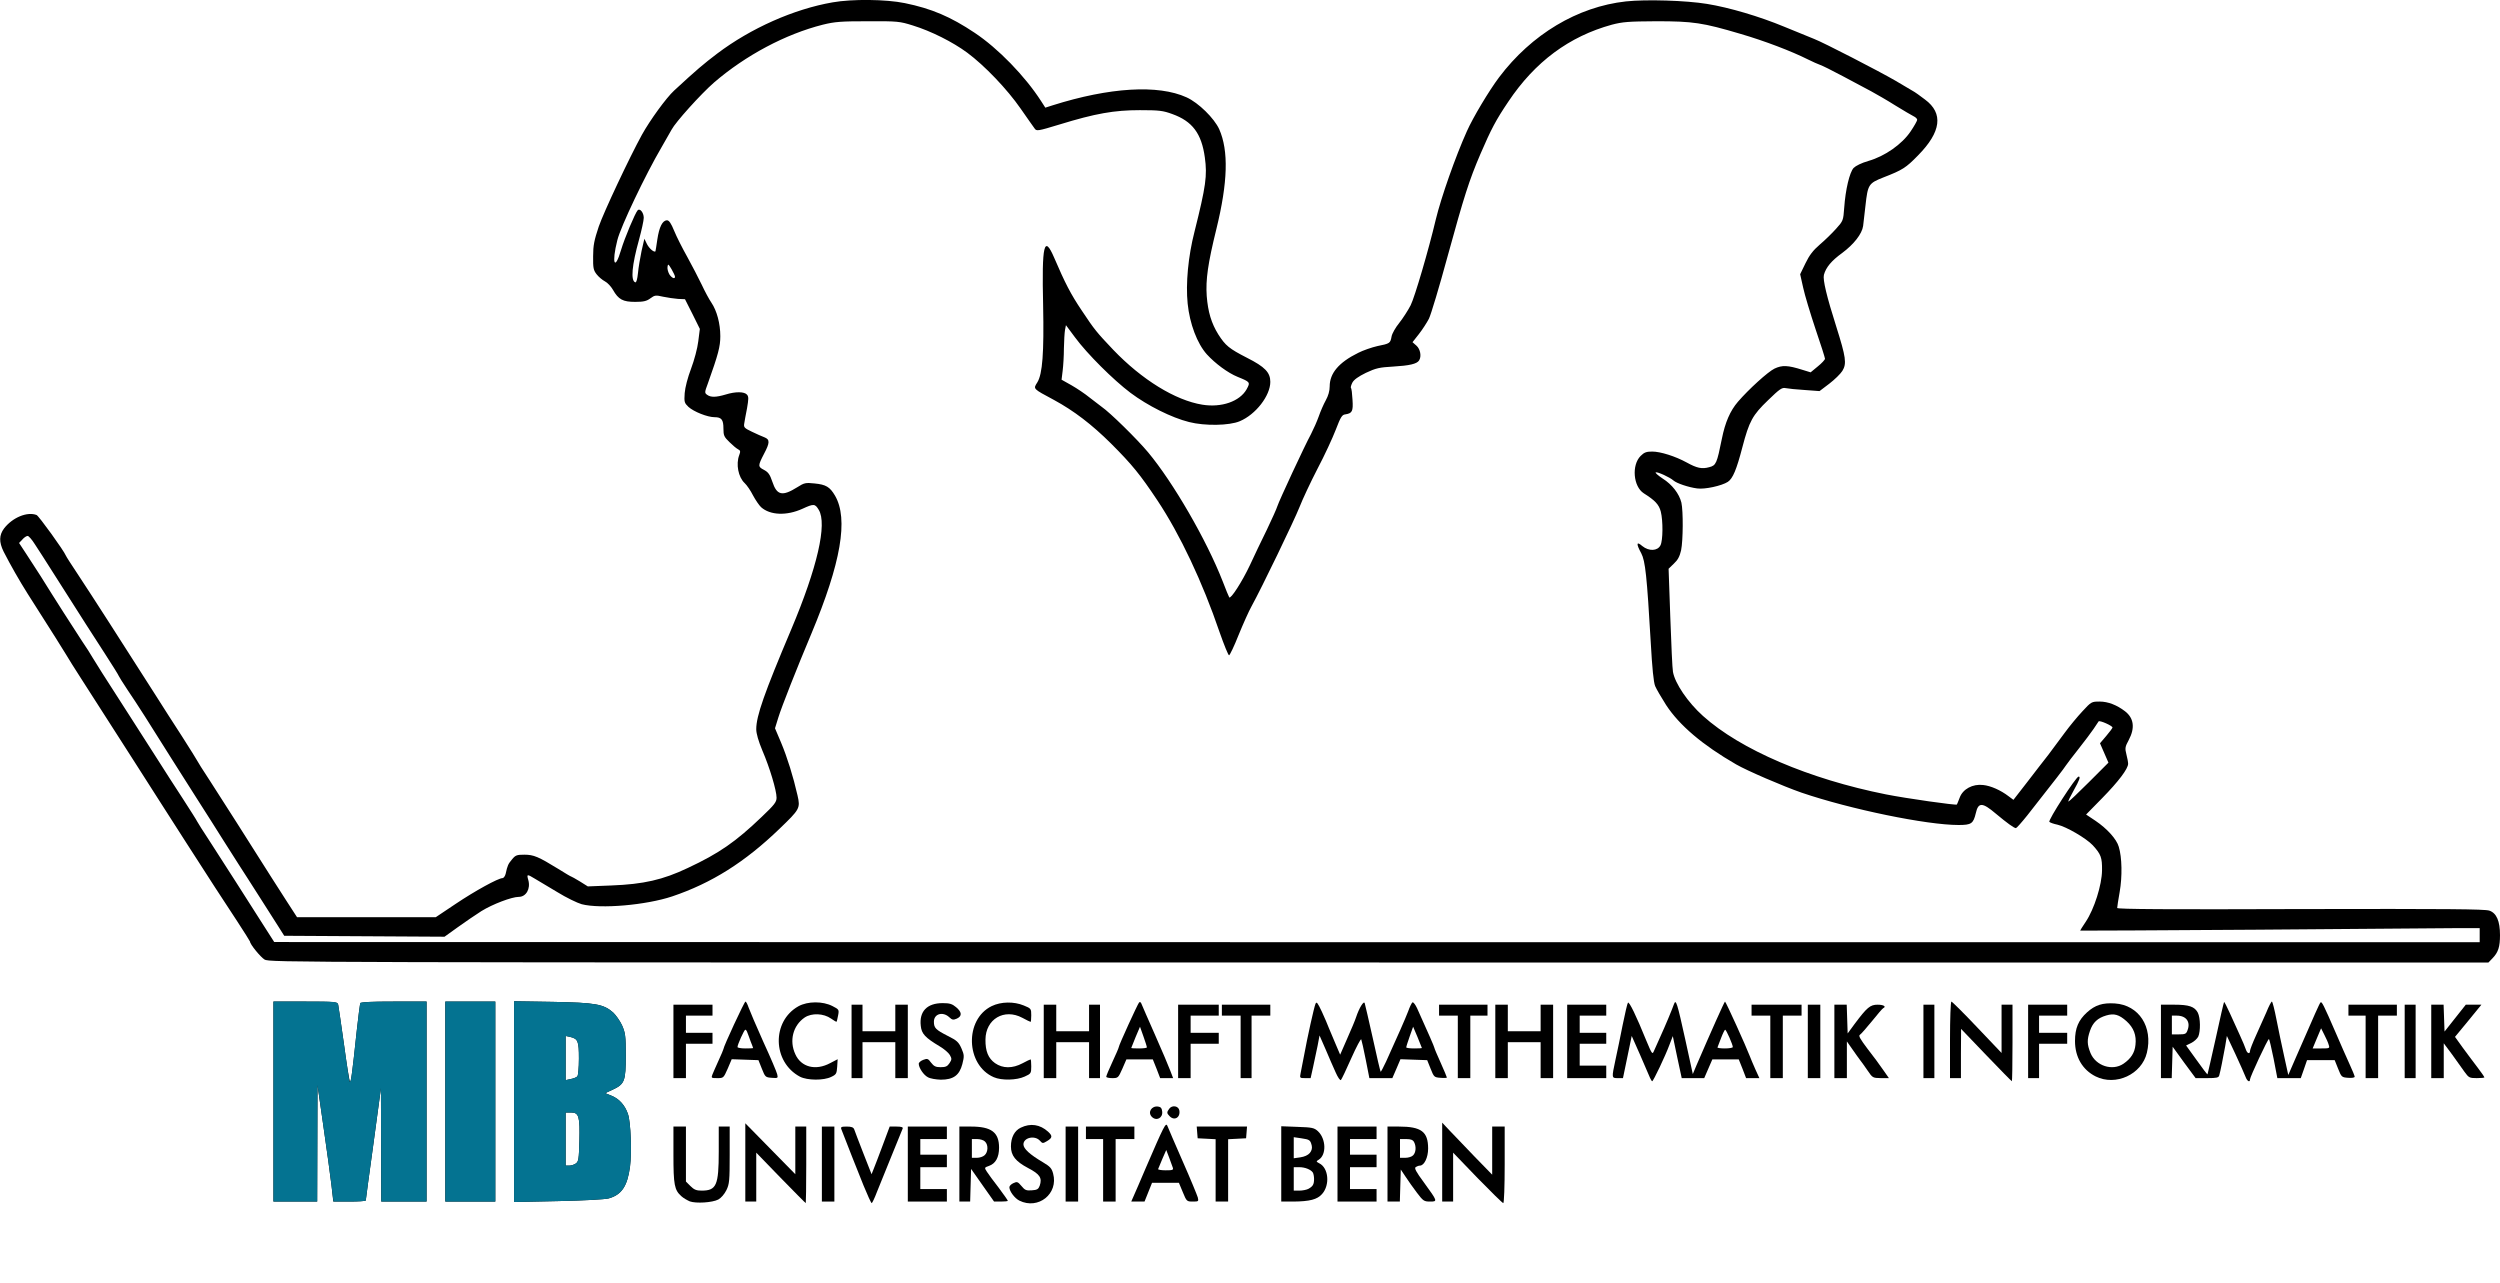 <!DOCTYPE svg PUBLIC "-//W3C//DTD SVG 20010904//EN" "http://www.w3.org/TR/2001/REC-SVG-20010904/DTD/svg10.dtd">
<svg version="1.0" xmlns="http://www.w3.org/2000/svg" width="1600px" height="821px" viewBox="0 0 16000 8210" preserveAspectRatio="xMidYMid meet">
<g id="layer101" fill="#000000" stroke="none">
 <path d="M4415 7689 c-16 -7 -41 -21 -54 -33 -45 -40 -51 -73 -51 -266 l0 -180 40 0 40 0 0 176 0 176 29 29 c23 23 38 29 71 29 95 0 110 -33 110 -250 l0 -160 35 0 35 0 0 182 c0 164 -2 186 -21 225 -13 26 -34 50 -52 60 -39 20 -142 26 -182 12z"/>
 <path d="M4997 7539 l-157 -162 0 157 0 156 -35 0 -35 0 0 -250 0 -251 160 163 160 163 0 -152 0 -153 35 0 35 0 0 245 c0 135 -2 245 -3 245 -2 0 -74 -73 -160 -161z"/>
 <path d="M5527 7588 c-38 -93 -114 -287 -142 -360 -6 -15 -1 -18 34 -18 31 0 43 5 48 18 3 9 29 78 58 152 l53 135 14 -35 c8 -19 34 -88 58 -152 l44 -118 44 0 c31 0 43 4 39 13 -3 6 -34 84 -70 172 -36 88 -78 193 -94 232 -15 40 -31 73 -34 73 -4 0 -27 -51 -52 -112z"/>
 <path d="M6524 7684 c-30 -15 -64 -60 -64 -86 0 -8 12 -20 26 -26 23 -11 28 -9 51 18 22 27 31 31 67 28 34 -2 42 -8 50 -29 17 -50 2 -74 -75 -114 -79 -42 -109 -79 -109 -138 0 -58 23 -101 63 -120 62 -30 123 -21 175 26 29 27 28 39 -7 60 -27 16 -29 16 -46 -3 -33 -36 -105 -19 -105 24 0 28 41 65 124 114 47 28 57 39 66 73 35 129 -95 233 -216 173z"/>
 <path d="M9456 7539 l-156 -162 0 157 0 156 -35 0 -35 0 0 -252 0 -253 47 50 c26 28 98 102 160 167 l113 116 0 -154 0 -154 40 0 40 0 0 245 c0 137 -4 245 -9 245 -5 0 -79 -73 -165 -161z"/>
 <path d="M1750 7050 l0 -640 204 0 c186 0 205 2 210 18 2 9 19 123 37 252 17 129 35 238 39 243 6 7 15 -59 45 -343 9 -80 18 -151 20 -157 3 -10 55 -13 215 -13 l210 0 0 640 0 640 -145 0 -145 0 -1 -362 -1 -363 -48 355 c-27 195 -49 358 -49 363 -1 4 -48 7 -105 7 l-103 0 -12 -107 c-7 -60 -30 -227 -51 -373 l-38 -265 -1 373 -1 372 -140 0 -140 0 0 -640z"/>
 <path d="M2850 7050 l0 -640 160 0 160 0 0 640 0 640 -160 0 -160 0 0 -640z"/>
 <path d="M3290 7050 l0 -642 248 4 c273 5 324 14 386 68 18 17 44 54 57 82 21 48 24 67 24 193 0 164 -7 183 -84 219 l-48 22 44 18 c47 20 83 60 102 116 18 52 25 244 13 338 -17 124 -54 179 -137 202 -23 6 -163 14 -322 17 l-283 6 0 -643z m396 396 c17 -13 19 -29 22 -143 4 -157 -3 -183 -53 -183 l-35 0 0 170 0 170 23 0 c13 0 32 -6 43 -14z m9 -557 c5 -5 10 -56 10 -114 0 -113 -6 -127 -57 -139 l-28 -6 0 141 0 142 32 -7 c18 -3 37 -11 43 -17z"/>
 <path d="M5260 7450 l0 -240 40 0 40 0 0 240 0 240 -40 0 -40 0 0 -240z"/>
 <path d="M5810 7450 l0 -240 125 0 125 0 0 40 0 40 -85 0 -85 0 0 50 0 50 85 0 85 0 0 40 0 40 -85 0 -85 0 0 70 0 70 85 0 85 0 0 40 0 40 -125 0 -125 0 0 -240z"/>
 <path d="M6140 7450 l0 -240 75 0 c130 0 179 37 179 135 0 62 -22 102 -65 117 -29 10 -30 11 -13 37 9 14 43 61 76 103 32 43 58 80 58 83 0 3 -20 5 -44 5 l-44 0 -74 -105 -73 -104 -3 104 -3 105 -34 0 -35 0 0 -240z m162 -57 c22 -20 24 -66 2 -87 -8 -9 -31 -16 -50 -16 l-34 0 0 60 0 60 32 0 c17 0 40 -7 50 -17z"/>
 <path d="M6820 7450 l0 -240 40 0 40 0 0 240 0 240 -40 0 -40 0 0 -240z"/>
 <path d="M7060 7490 l0 -200 -55 0 -55 0 0 -40 0 -40 155 0 155 0 0 40 0 40 -60 0 -60 0 0 200 0 200 -40 0 -40 0 0 -200z"/>
 <path d="M7254 7658 c8 -18 44 -100 79 -183 116 -269 128 -293 138 -270 4 11 48 113 98 227 50 113 93 218 97 232 6 25 4 26 -32 26 -38 0 -40 -1 -64 -60 l-25 -60 -86 0 -86 0 -24 60 -24 60 -42 0 -43 0 14 -32z m252 -185 c-3 -10 -14 -39 -24 -66 l-18 -47 -25 57 c-13 32 -25 61 -27 65 -2 4 20 8 48 8 44 0 51 -2 46 -17z"/>
 <path d="M7780 7490 l0 -199 -57 -3 -58 -3 -3 -37 -3 -38 161 0 161 0 -3 38 -3 37 -57 3 -58 3 0 199 0 200 -40 0 -40 0 0 -200z"/>
 <path d="M8200 7449 l0 -241 104 4 c94 3 107 6 131 28 52 49 55 151 5 182 -18 11 -17 12 3 23 60 29 70 139 18 197 -31 35 -79 47 -183 48 l-78 0 0 -241z m173 160 c29 -16 37 -28 37 -64 0 -16 -4 -35 -8 -41 -13 -19 -50 -34 -86 -34 l-36 0 0 75 0 75 36 0 c19 0 45 -5 57 -11z m10 -230 c12 -15 16 -31 12 -48 -9 -35 -13 -38 -67 -46 l-48 -7 0 67 0 68 42 -6 c27 -4 49 -14 61 -28z"/>
 <path d="M8560 7450 l0 -240 125 0 125 0 0 40 0 40 -85 0 -85 0 0 50 0 50 85 0 85 0 0 40 0 40 -85 0 -85 0 0 70 0 70 85 0 85 0 0 40 0 40 -125 0 -125 0 0 -240z"/>
 <path d="M8880 7450 l0 -240 73 0 c144 0 187 33 187 141 0 57 -25 109 -53 109 -7 0 -18 4 -26 9 -11 7 0 28 53 100 87 120 88 121 38 121 -38 0 -44 -4 -84 -57 -24 -32 -57 -78 -73 -103 l-30 -45 -3 103 -3 102 -39 0 -40 0 0 -240z m164 -56 c18 -18 21 -56 6 -85 -8 -14 -21 -19 -50 -19 l-40 0 0 60 0 60 34 0 c19 0 42 -7 50 -16z"/>
 <path d="M7372 7148 c-29 -29 -2 -72 40 -66 17 2 24 11 26 32 5 41 -37 63 -66 34z"/>
 <path d="M7486 7144 c-19 -19 -20 -25 -3 -48 19 -26 61 -18 65 12 7 44 -32 67 -62 36z"/>
 <path d="M8548 6863 c-15 -32 -43 -98 -64 -147 l-39 -89 -12 64 c-7 35 -20 97 -29 137 l-16 72 -35 0 c-35 0 -35 -1 -29 -32 4 -18 13 -67 21 -108 23 -126 65 -314 74 -335 7 -17 13 -9 41 50 18 39 38 86 45 105 8 19 27 65 43 102 l29 68 45 -103 c25 -56 51 -118 57 -137 20 -60 49 -107 55 -90 3 8 26 110 52 225 25 116 48 212 50 214 2 2 17 -27 35 -65 75 -165 122 -272 141 -321 10 -29 23 -55 28 -58 5 -3 18 14 29 37 71 157 111 249 111 254 0 4 18 46 40 95 22 49 40 92 40 95 0 3 -18 4 -41 2 -40 -3 -42 -5 -63 -58 l-22 -55 -86 -3 -85 -3 -26 61 -26 60 -73 0 -74 0 -23 -117 c-13 -65 -26 -124 -29 -131 -2 -7 -31 47 -63 119 -32 73 -63 137 -67 141 -5 5 -20 -17 -34 -49z m552 -156 c0 -1 -13 -33 -28 -70 l-28 -66 -22 62 c-12 34 -22 65 -22 70 0 4 23 7 50 7 28 0 50 -1 50 -3z"/>
 <path d="M10560 6898 c-5 -13 -34 -78 -63 -146 l-54 -122 -28 135 -28 135 -33 0 c-40 0 -40 0 -15 -117 11 -48 31 -149 46 -223 15 -74 30 -139 34 -143 8 -8 53 84 117 242 35 84 39 91 48 70 6 -13 24 -55 42 -94 32 -70 75 -173 88 -210 12 -32 20 -7 72 229 l48 220 23 -55 c94 -218 179 -408 183 -409 5 0 136 289 159 350 5 14 21 51 35 83 l26 57 -43 0 -42 0 -23 -60 -24 -60 -85 0 -84 0 -26 60 -26 60 -72 0 -72 0 -29 -135 -28 -134 -22 57 c-25 68 -103 232 -110 232 -2 0 -9 -10 -14 -22z m530 -197 c0 -15 -42 -111 -49 -111 -3 0 -15 24 -26 53 -11 28 -21 55 -23 60 -2 4 19 7 47 7 28 0 51 -4 51 -9z"/>
 <path d="M12712 6753 l-161 -168 -1 158 0 157 -35 0 -35 0 0 -245 c0 -135 4 -245 9 -245 4 0 79 74 165 165 l156 164 0 -154 0 -155 35 0 35 0 0 245 c0 135 -2 245 -4 245 -2 0 -76 -75 -164 -167z"/>
 <path d="M14372 6893 c-6 -16 -35 -81 -65 -146 l-55 -117 -11 67 c-14 76 -30 159 -38 186 -4 14 -16 17 -78 17 l-73 0 -74 -100 -73 -101 -3 101 -3 100 -34 0 -35 0 0 -235 0 -235 85 0 c95 0 130 12 151 51 17 34 18 118 3 153 -7 14 -27 32 -45 41 l-33 16 67 93 c37 52 68 93 70 92 1 -2 25 -106 53 -232 27 -125 51 -229 53 -231 2 -2 18 29 36 69 18 40 48 105 65 143 18 39 35 80 39 93 8 25 26 30 26 8 0 -8 17 -52 38 -98 21 -46 51 -113 67 -150 15 -38 31 -68 35 -68 4 0 17 51 29 113 12 61 34 167 49 234 l27 123 49 -113 c125 -287 150 -343 157 -351 8 -9 18 10 100 199 28 66 67 153 85 193 19 41 34 78 34 83 0 6 -19 9 -42 7 -41 -3 -43 -5 -64 -58 l-22 -55 -88 0 -89 0 -20 58 -20 57 -75 0 -75 0 -24 -125 c-14 -69 -27 -125 -30 -125 -8 0 -121 243 -121 258 0 22 -18 12 -28 -15z m532 -205 c-3 -13 -16 -42 -28 -65 l-21 -42 -27 64 -27 65 55 0 c53 0 55 -1 48 -22z m-904 -94 c21 -54 -8 -94 -69 -94 l-31 0 0 60 0 60 45 0 c40 0 47 -3 55 -26z"/>
 <path d="M5120 6891 c-177 -94 -182 -355 -10 -451 60 -33 156 -33 218 -1 41 21 43 23 36 59 -4 20 -8 39 -10 41 -1 2 -17 -7 -35 -20 -48 -34 -124 -37 -169 -7 -75 51 -100 149 -60 235 37 83 130 107 223 57 l48 -25 -3 48 c-3 44 -6 50 -38 65 -48 24 -153 23 -200 -1z"/>
 <path d="M5938 6894 c-27 -14 -58 -60 -58 -86 0 -8 13 -19 29 -25 26 -10 31 -8 50 18 18 23 29 29 61 29 32 0 43 -5 57 -26 15 -23 15 -29 2 -52 -8 -14 -37 -39 -66 -56 -92 -55 -115 -80 -120 -130 -11 -93 40 -146 140 -146 45 0 61 5 86 26 38 32 39 57 5 73 -23 10 -30 9 -49 -9 -41 -38 -98 -22 -98 29 0 40 11 51 89 91 58 29 69 39 87 79 18 42 19 50 6 101 -19 72 -57 100 -138 100 -31 -1 -68 -7 -83 -16z"/>
 <path d="M6360 6894 c-180 -78 -188 -370 -13 -455 60 -29 142 -30 205 -4 47 19 48 21 48 63 0 23 -2 42 -4 42 -3 0 -27 -12 -53 -26 -116 -62 -235 8 -236 139 -1 75 18 120 61 151 50 35 112 35 176 1 26 -14 49 -25 52 -25 2 0 4 20 4 45 0 44 -2 47 -42 65 -52 24 -148 26 -198 4z"/>
 <path d="M13412 6889 c-84 -42 -132 -124 -132 -226 0 -83 22 -134 77 -184 52 -47 100 -62 178 -57 154 10 245 150 205 316 -33 138 -199 215 -328 151z m178 -81 c48 -33 72 -70 77 -121 7 -61 -11 -109 -57 -151 -48 -43 -80 -52 -130 -37 -55 16 -86 45 -104 98 -20 58 -19 87 3 142 34 83 140 117 211 69z"/>
 <path d="M4310 6665 l0 -235 125 0 125 0 0 35 0 35 -85 0 -85 0 0 55 0 55 85 0 85 0 0 35 0 35 -85 0 -85 0 0 110 0 110 -40 0 -40 0 0 -235z"/>
 <path d="M4559 6878 c5 -13 23 -53 40 -91 17 -37 31 -70 31 -73 0 -15 134 -304 141 -304 4 0 13 17 20 38 7 20 49 119 94 219 46 100 86 194 89 208 6 25 5 26 -35 23 -40 -3 -42 -5 -63 -58 l-22 -55 -86 -3 -85 -3 -26 61 c-26 59 -27 60 -66 60 -38 0 -40 -1 -32 -22z m261 -170 c0 -2 -7 -21 -16 -43 -8 -22 -17 -48 -21 -57 -3 -10 -9 -18 -13 -18 -7 0 -50 95 -50 111 0 5 23 9 50 9 28 0 50 -1 50 -2z"/>
 <path d="M5450 6665 l0 -235 35 0 35 0 0 85 0 85 105 0 105 0 0 -85 0 -85 40 0 40 0 0 235 0 235 -40 0 -40 0 0 -115 0 -115 -105 0 -105 0 0 115 0 115 -35 0 -35 0 0 -235z"/>
 <path d="M6680 6665 l0 -235 40 0 40 0 0 85 0 85 105 0 105 0 0 -85 0 -85 35 0 35 0 0 235 0 235 -35 0 -35 0 0 -115 0 -115 -105 0 -105 0 0 115 0 115 -40 0 -40 0 0 -235z"/>
 <path d="M7080 6891 c0 -6 18 -49 40 -96 22 -47 40 -89 40 -93 0 -12 121 -276 130 -286 6 -6 12 -2 16 10 4 10 43 100 87 199 44 99 87 201 97 228 l18 47 -41 0 -42 0 -23 -60 -24 -60 -85 0 -84 0 -26 60 c-26 58 -27 60 -65 60 -21 0 -38 -4 -38 -9z m260 -188 c0 -5 -10 -36 -22 -70 l-22 -62 -28 66 c-15 37 -28 69 -28 70 0 2 23 3 50 3 28 0 50 -3 50 -7z"/>
 <path d="M7540 6665 l0 -235 130 0 130 0 0 35 0 35 -90 0 -90 0 0 55 0 55 90 0 90 0 0 35 0 35 -90 0 -90 0 0 110 0 110 -40 0 -40 0 0 -235z"/>
 <path d="M7940 6700 l0 -200 -60 0 -60 0 0 -35 0 -35 155 0 155 0 0 35 0 35 -60 0 -60 0 0 200 0 200 -35 0 -35 0 0 -200z"/>
 <path d="M9330 6700 l0 -200 -60 0 -60 0 0 -35 0 -35 155 0 155 0 0 35 0 35 -55 0 -55 0 0 200 0 200 -40 0 -40 0 0 -200z"/>
 <path d="M9570 6665 l0 -235 40 0 40 0 0 85 0 85 105 0 105 0 0 -85 0 -85 40 0 40 0 0 235 0 235 -40 0 -40 0 0 -115 0 -115 -105 0 -105 0 0 115 0 115 -40 0 -40 0 0 -235z"/>
 <path d="M10030 6665 l0 -235 125 0 125 0 0 35 0 35 -85 0 -85 0 0 55 0 55 85 0 85 0 0 35 0 35 -85 0 -85 0 0 70 0 70 85 0 85 0 0 40 0 40 -125 0 -125 0 0 -235z"/>
 <path d="M11330 6700 l0 -200 -60 0 -60 0 0 -35 0 -35 160 0 160 0 0 35 0 35 -60 0 -60 0 0 200 0 200 -40 0 -40 0 0 -200z"/>
 <path d="M11570 6665 l0 -235 40 0 40 0 0 235 0 235 -40 0 -40 0 0 -235z"/>
 <path d="M11740 6665 l0 -235 40 0 39 0 3 92 3 92 44 -60 c80 -107 100 -124 148 -124 38 0 57 12 36 22 -5 2 -37 39 -72 83 -36 44 -71 84 -78 88 -10 6 3 28 49 89 35 45 80 105 100 135 l37 53 -52 0 c-51 -1 -53 -2 -84 -48 -18 -26 -39 -56 -48 -67 -8 -11 -31 -42 -50 -70 l-35 -50 0 118 0 117 -40 0 -40 0 0 -235z"/>
 <path d="M12310 6665 l0 -235 35 0 35 0 0 235 0 235 -35 0 -35 0 0 -235z"/>
 <path d="M12980 6665 l0 -235 125 0 125 0 0 35 0 35 -90 0 -90 0 0 55 0 55 90 0 90 0 0 35 0 35 -90 0 -90 0 0 110 0 110 -35 0 -35 0 0 -235z"/>
 <path d="M15140 6700 l0 -200 -55 0 -55 0 0 -35 0 -35 155 0 155 0 0 35 0 35 -60 0 -60 0 0 200 0 200 -40 0 -40 0 0 -200z"/>
 <path d="M15390 6665 l0 -235 35 0 35 0 0 235 0 235 -35 0 -35 0 0 -235z"/>
 <path d="M15560 6665 l0 -235 40 0 39 0 3 86 3 86 68 -86 68 -86 50 0 50 0 -84 103 -85 103 51 71 c29 39 71 96 95 127 23 30 42 58 42 61 0 3 -22 5 -49 5 -47 0 -51 -3 -78 -40 -15 -22 -52 -72 -80 -112 l-53 -71 0 111 0 112 -40 0 -40 0 0 -235z"/>
 <path d="M1693 6141 c-26 -16 -93 -98 -93 -115 0 -2 -37 -61 -82 -130 -81 -122 -183 -280 -325 -501 -39 -60 -113 -176 -164 -256 -52 -81 -134 -210 -184 -288 -84 -131 -125 -195 -325 -507 -41 -64 -85 -133 -96 -153 -19 -32 -87 -140 -247 -391 -53 -84 -109 -182 -154 -270 -30 -61 -29 -105 3 -148 54 -70 148 -109 208 -86 14 5 176 230 187 259 2 6 38 62 80 125 101 153 256 395 496 771 40 63 115 181 168 262 52 82 95 150 95 152 0 2 39 65 88 139 48 74 123 192 167 261 44 70 105 166 135 213 31 48 69 108 85 134 17 26 61 95 98 153 l68 105 444 0 444 0 127 -85 c125 -84 273 -165 300 -165 7 0 16 -12 20 -27 12 -55 16 -63 41 -93 22 -27 31 -30 79 -30 60 0 90 13 217 91 43 27 80 49 83 49 2 0 27 14 55 31 l51 32 151 -6 c206 -8 329 -36 489 -112 201 -94 307 -168 473 -327 82 -78 95 -95 95 -123 0 -46 -44 -193 -91 -302 -25 -60 -39 -108 -39 -136 0 -85 51 -230 224 -639 167 -396 231 -675 176 -765 -24 -40 -32 -40 -104 -7 -101 46 -207 42 -265 -10 -12 -11 -36 -46 -52 -76 -15 -30 -39 -65 -53 -78 -41 -38 -57 -121 -35 -179 9 -24 8 -30 -8 -38 -10 -5 -35 -26 -55 -46 -34 -33 -38 -42 -38 -86 0 -57 -12 -73 -57 -73 -45 0 -133 -35 -167 -66 -26 -25 -28 -31 -24 -88 3 -37 19 -99 41 -157 20 -53 41 -131 46 -175 l10 -79 -47 -95 -48 -95 -45 -2 c-24 -2 -67 -8 -95 -14 -47 -11 -54 -10 -81 10 -24 18 -44 23 -98 23 -78 0 -107 -15 -142 -77 -12 -21 -35 -46 -51 -54 -17 -9 -41 -29 -54 -46 -20 -26 -23 -40 -22 -115 0 -70 7 -103 36 -190 32 -93 197 -443 276 -587 52 -94 156 -237 206 -283 145 -134 189 -171 276 -237 216 -163 491 -285 739 -328 124 -22 341 -20 462 5 171 35 293 87 447 190 149 99 322 277 425 437 l27 42 47 -15 c364 -115 675 -134 857 -51 77 35 177 134 209 204 61 138 55 340 -18 638 -55 223 -69 325 -62 429 8 103 30 175 74 246 46 72 69 91 184 150 115 58 149 94 149 154 0 88 -93 209 -196 252 -66 28 -223 31 -324 5 -112 -28 -264 -104 -375 -187 -110 -83 -277 -249 -355 -355 l-58 -78 -6 31 c-3 17 -6 69 -7 117 0 47 -4 112 -8 144 l-7 57 64 36 c35 20 87 55 115 78 29 23 63 49 77 59 54 37 227 207 298 292 160 192 373 559 477 825 20 52 39 99 42 103 9 14 83 -101 132 -205 26 -57 75 -159 109 -228 33 -69 63 -136 67 -150 10 -33 176 -390 215 -461 16 -31 39 -83 50 -114 11 -32 31 -78 45 -103 16 -29 25 -60 25 -89 0 -84 58 -153 181 -214 33 -17 89 -36 124 -44 80 -16 83 -18 91 -61 3 -19 26 -59 49 -87 23 -29 56 -80 73 -113 26 -51 116 -358 161 -549 34 -141 126 -403 199 -565 39 -88 142 -260 206 -345 207 -275 502 -452 812 -486 129 -14 386 -6 519 16 142 23 335 80 494 146 80 33 166 68 191 78 60 23 413 205 520 267 47 28 96 57 110 65 14 7 50 33 80 56 119 88 104 207 -45 358 -77 79 -99 93 -220 140 -96 38 -101 45 -116 181 -6 54 -13 113 -15 130 -7 51 -60 118 -134 173 -69 50 -104 92 -117 140 -8 31 18 139 79 331 62 197 68 237 39 284 -12 19 -50 56 -84 82 l-62 47 -95 -7 c-52 -3 -107 -9 -122 -12 -23 -5 -38 5 -112 77 -100 96 -121 134 -165 302 -37 142 -61 200 -93 221 -39 25 -147 49 -196 42 -55 -7 -132 -33 -152 -51 -24 -21 -101 -56 -113 -52 -6 2 13 19 43 39 62 39 107 98 121 155 12 54 11 242 -2 305 -9 39 -21 62 -46 85 l-34 33 11 312 c6 172 13 329 17 348 13 74 95 195 192 282 240 216 680 404 1171 502 131 26 449 71 454 65 1 -2 10 -22 18 -44 20 -55 83 -89 150 -81 49 5 112 33 163 72 l31 23 87 -112 c47 -62 109 -141 137 -177 27 -36 74 -99 104 -140 30 -41 81 -103 113 -137 57 -62 59 -63 111 -63 53 0 110 22 162 62 57 44 65 107 24 184 -24 44 -25 53 -15 92 6 23 11 50 11 60 0 32 -62 114 -167 221 l-102 104 60 40 c74 50 135 117 149 166 21 68 23 191 6 289 -9 50 -16 97 -16 103 0 8 326 10 1173 7 942 -2 1179 0 1209 10 46 16 68 67 68 157 0 74 -11 110 -48 148 l-26 27 -7100 0 c-6986 0 -7102 0 -7133 -19z m14177 -156 l0 -45 -142 0 c-79 1 -654 5 -1278 10 -624 4 -1136 7 -1137 6 -1 0 15 -26 36 -57 54 -81 103 -235 104 -329 1 -82 -7 -103 -59 -160 -42 -45 -169 -119 -226 -132 -24 -5 -47 -13 -52 -18 -10 -10 171 -290 187 -290 14 0 6 22 -32 90 -22 39 -37 70 -33 70 4 0 63 -56 132 -125 l124 -124 -27 -62 -27 -62 40 -47 c22 -26 40 -50 40 -54 0 -11 -83 -48 -89 -39 -3 4 -18 26 -32 48 -15 22 -57 78 -94 125 -37 47 -75 96 -84 110 -15 23 -59 80 -246 318 -36 45 -69 82 -73 82 -12 0 -56 -32 -128 -92 -87 -74 -113 -75 -129 -3 -16 66 -28 75 -110 75 -205 0 -694 -101 -1005 -207 -118 -41 -350 -141 -419 -181 -215 -124 -363 -250 -448 -380 -30 -47 -62 -102 -70 -121 -10 -24 -19 -114 -28 -276 -25 -431 -35 -524 -61 -574 -34 -62 -31 -79 7 -46 42 34 97 32 116 -5 16 -31 17 -156 2 -216 -12 -45 -36 -71 -109 -117 -67 -43 -79 -180 -20 -239 23 -23 37 -28 74 -28 53 0 148 30 221 70 65 36 97 43 144 30 44 -11 49 -24 81 -182 21 -105 53 -179 103 -237 68 -79 192 -192 234 -212 49 -23 84 -22 179 8 l52 16 46 -38 c25 -20 46 -43 46 -49 0 -6 -27 -92 -61 -191 -33 -99 -69 -218 -79 -265 l-19 -85 34 -70 c25 -52 49 -83 92 -120 32 -27 79 -73 104 -101 45 -50 46 -52 52 -135 8 -115 34 -225 60 -254 14 -14 50 -32 95 -45 105 -30 215 -107 270 -189 23 -34 42 -68 42 -74 0 -7 -10 -17 -23 -23 -12 -6 -65 -37 -117 -69 -52 -33 -122 -73 -155 -91 -33 -17 -115 -61 -182 -97 -67 -36 -132 -68 -145 -72 -12 -4 -48 -20 -78 -35 -106 -53 -276 -118 -430 -163 -243 -72 -304 -81 -540 -81 -178 1 -215 4 -284 22 -273 75 -492 237 -663 493 -79 117 -110 176 -178 334 -73 170 -105 272 -210 654 -53 195 -107 375 -120 401 -13 25 -42 70 -64 98 l-41 52 25 22 c25 22 34 69 17 95 -14 22 -62 33 -165 39 -89 5 -111 10 -175 40 -49 24 -77 44 -87 63 -8 16 -12 31 -9 34 4 3 8 37 10 75 5 75 -2 87 -46 94 -21 2 -30 17 -61 98 -20 52 -72 165 -117 250 -44 85 -96 196 -115 245 -34 86 -243 519 -307 635 -17 30 -54 113 -83 184 -28 71 -56 129 -61 130 -5 0 -32 -66 -61 -149 -109 -320 -253 -625 -398 -843 -110 -165 -162 -229 -296 -363 -124 -123 -238 -210 -365 -279 -138 -74 -134 -70 -107 -113 33 -54 43 -188 37 -492 -9 -391 6 -456 71 -305 69 161 106 233 176 337 83 125 95 139 202 252 183 191 397 323 570 351 123 20 239 -21 283 -98 25 -46 24 -47 -57 -80 -62 -25 -143 -85 -197 -144 -62 -69 -110 -196 -123 -325 -13 -127 3 -302 44 -461 73 -292 82 -358 66 -474 -21 -154 -80 -232 -208 -278 -60 -22 -84 -25 -208 -25 -164 0 -284 21 -515 92 -138 42 -146 43 -158 26 -7 -10 -48 -67 -90 -128 -86 -124 -230 -275 -342 -358 -92 -68 -231 -138 -348 -174 -83 -26 -97 -28 -287 -27 -173 0 -212 3 -289 22 -238 60 -494 196 -696 370 -85 74 -247 254 -272 302 -7 13 -37 65 -65 114 -101 172 -261 507 -282 593 -38 149 -17 202 24 62 22 -74 90 -236 106 -253 14 -16 39 15 39 48 0 17 -14 80 -30 139 -46 165 -55 264 -24 274 7 2 13 -21 17 -59 3 -35 14 -98 23 -142 l18 -78 17 35 c15 29 47 55 54 45 1 -2 6 -36 12 -76 12 -80 33 -122 62 -122 13 0 26 19 46 68 15 37 53 112 84 167 30 55 72 135 92 177 20 43 48 95 62 115 35 52 57 134 57 215 0 66 -13 115 -80 303 -21 56 -21 60 -4 72 23 17 57 16 118 -2 64 -20 120 -19 137 1 11 13 10 28 0 87 -8 40 -16 84 -18 98 -4 24 1 29 49 52 29 14 65 30 81 36 35 14 34 35 -3 105 -40 77 -40 83 -1 103 28 15 38 29 54 76 29 88 64 95 160 35 44 -28 53 -30 109 -24 74 7 99 22 132 78 87 149 38 431 -151 883 -93 221 -191 469 -212 538 l-21 68 39 92 c39 93 78 218 105 337 19 83 15 89 -116 215 -221 213 -434 347 -686 432 -168 56 -458 81 -579 50 -28 -8 -99 -42 -157 -78 -59 -35 -123 -74 -144 -86 -49 -30 -52 -29 -41 9 16 56 -14 108 -61 108 -45 0 -168 47 -239 91 -36 23 -104 69 -151 103 l-85 61 -513 -3 -513 -3 -36 -57 c-20 -31 -68 -107 -107 -168 -39 -60 -76 -119 -83 -130 -6 -10 -36 -56 -65 -101 -29 -45 -75 -118 -103 -162 -27 -44 -102 -161 -165 -260 -63 -99 -137 -216 -165 -260 -131 -210 -223 -354 -277 -433 -32 -48 -58 -90 -58 -92 0 -3 -39 -66 -87 -140 -83 -128 -128 -198 -330 -516 -47 -74 -101 -159 -120 -187 -18 -29 -39 -53 -46 -53 -8 0 -23 10 -34 23 l-21 22 46 70 c26 39 67 103 92 142 93 150 215 340 263 413 28 41 60 91 71 111 20 34 58 94 251 394 44 68 116 181 160 250 44 70 119 186 166 258 47 73 88 137 90 143 2 5 39 64 82 129 43 66 118 183 167 260 49 77 124 195 167 262 l78 122 7058 1 7057 0 0 -45z m-11550 -4214 c0 -6 -10 -27 -22 -48 -21 -35 -23 -36 -26 -15 -2 13 4 34 12 48 16 24 36 32 36 15z"/>
 </g>
<g id="layer102" fill="#047391" stroke="none">
 <path d="M1750 7050 l0 -640 205 0 c204 0 205 0 210 23 2 12 19 123 36 247 17 124 33 232 36 240 8 19 16 -39 43 -295 12 -110 24 -203 26 -207 3 -5 99 -8 215 -8 l209 0 0 640 0 640 -145 0 -145 0 -1 -362 -1 -363 -48 355 c-27 195 -49 358 -49 363 -1 4 -47 7 -104 7 l-103 0 -13 -107 c-7 -60 -30 -227 -51 -373 l-38 -265 -1 373 -1 372 -140 0 -140 0 0 -640z"/>
 <path d="M2850 7050 l0 -640 160 0 160 0 0 640 0 640 -160 0 -160 0 0 -640z"/>
 <path d="M3290 7050 l0 -642 248 4 c273 5 324 14 386 68 18 17 44 54 57 82 21 48 24 67 24 193 0 164 -7 183 -84 219 l-48 22 44 18 c47 20 83 60 102 116 18 52 25 244 13 338 -17 124 -54 179 -137 202 -23 6 -163 14 -322 17 l-283 6 0 -643z m396 396 c17 -13 19 -29 22 -143 4 -157 -3 -183 -53 -183 l-35 0 0 170 0 170 23 0 c13 0 32 -6 43 -14z m9 -557 c5 -5 10 -56 10 -114 0 -113 -6 -127 -57 -139 l-28 -6 0 141 0 142 32 -7 c18 -3 37 -11 43 -17z"/>
 </g>

</svg>